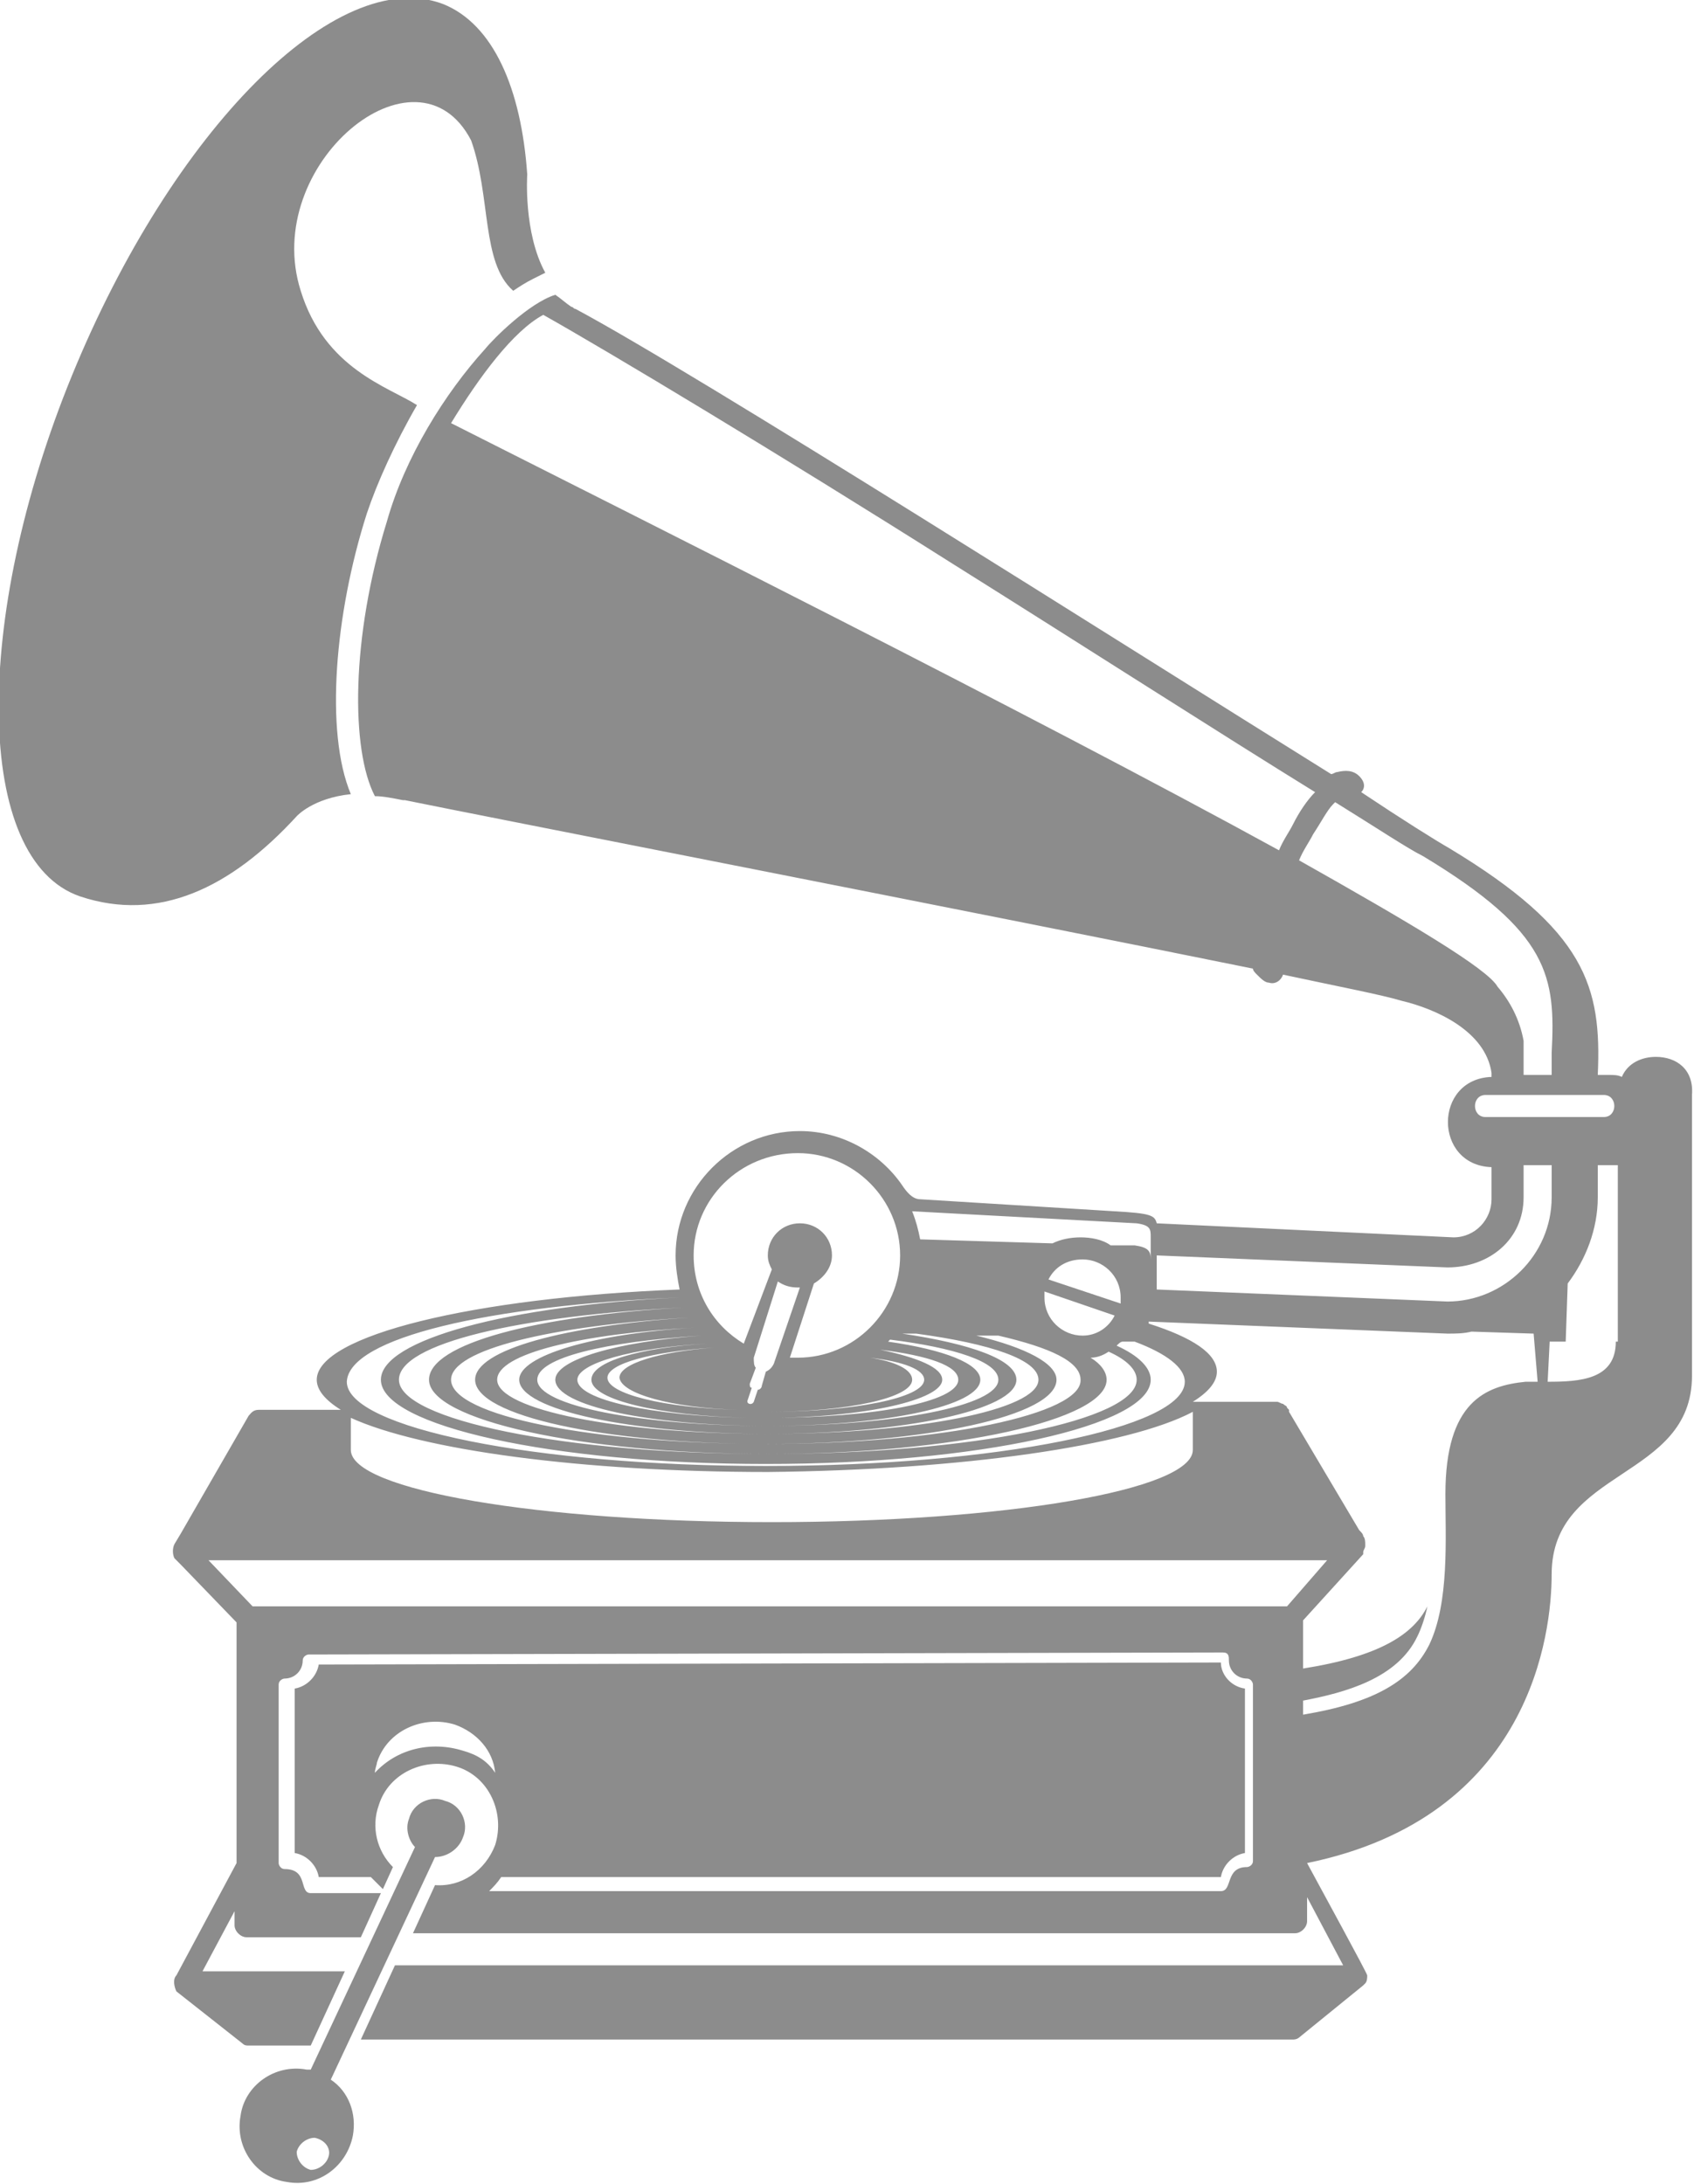 <?xml version="1.0" encoding="utf-8"?>
<!-- Generator: Adobe Illustrator 19.1.0, SVG Export Plug-In . SVG Version: 6.00 Build 0)  -->
<svg version="1.1" id="Layer_1" xmlns="http://www.w3.org/2000/svg" xmlns:xlink="http://www.w3.org/1999/xlink" x="0px" y="0px"
	 viewBox="0 0 84.5 108.9" style="enable-background:new 0 0 84.5 108.9;" xml:space="preserve">
<style type="text/css">
	.st0{fill:#8C8C8C;}
</style>
<g>
	<path class="st0" d="M14.8,40.7c0,0,0.8-0.9,2.7-1.1c-1.3-3.1-0.8-9,0.8-14c0.5-1.5,1.4-3.5,2.5-5.4c-1.4-0.9-4.6-1.8-5.8-5.7
		C13,8.2,20.8,1.8,23.5,7c1,2.8,0.5,6.1,2.1,7.5c0.3-0.2,0.6-0.4,1-0.6c0.2-0.1,0.4-0.2,0.6-0.3c-1.1-2-0.9-4.9-0.9-4.9
		c-0.3-4.3-1.7-7.5-4.2-8.5C16.8-1.8,8.6,6.5,3.6,18.7s-4.9,24.2,0.4,26C7.9,46,11.5,44.3,14.8,40.7z M16.5,103.7l5.2-11.1
		c0.6,0,1.2-0.4,1.4-1c0.3-0.7-0.1-1.6-0.9-1.8c-0.7-0.3-1.6,0.1-1.8,0.9c-0.2,0.5,0,1.1,0.3,1.4l-5.2,11.1c-0.1,0-0.1,0-0.2,0
		c-1.6-0.3-3.1,0.8-3.3,2.3c-0.3,1.6,0.8,3.1,2.3,3.3c1.6,0.3,3-0.8,3.3-2.3C17.8,105.4,17.4,104.3,16.5,103.7z M16.4,107.5
		c-0.1,0.4-0.5,0.7-0.9,0.7c-0.4-0.1-0.7-0.5-0.7-0.9c0.1-0.4,0.5-0.7,0.9-0.7C16.2,106.7,16.5,107.1,16.4,107.5z M13.1,70.3
		L13.1,70.3C13,70.3,13,70.3,13.1,70.3C13,70.3,13,70.3,13.1,70.3L13.1,70.3z M13,70.3C13,70.3,13,70.3,13,70.3
		C13,70.3,13,70.3,13,70.3z M82.6,52.7c-0.7,0-1.4,0.3-1.7,1c-0.2-0.1-0.4-0.1-0.7-0.1h-0.5c0.2-4.4-0.6-7.2-7.4-11.3
		c-0.7-0.4-2.3-1.4-4.4-2.8c0.2-0.2,0.2-0.5-0.1-0.8c-0.3-0.3-0.7-0.3-1.1-0.2c-0.1,0-0.2,0.1-0.3,0.1C55.8,32,34.7,18.6,28.7,15.4
		c-0.1,0-0.1-0.1-0.2-0.1c-0.3-0.2-0.5-0.4-0.8-0.6c-1.3,0.4-3.1,2.2-3.5,2.7c-2,2.2-4,5.4-4.9,8.6c-1.8,5.8-1.8,11.4-0.6,13.7
		c0.4,0,0.9,0.1,1.4,0.2c0,0,0.1,0,0.1,0c3.4,0.7,29,5.7,42.3,8.4c0,0.1,0.1,0.2,0.2,0.3c0.2,0.2,0.4,0.4,0.6,0.4
		c0.3,0.1,0.6-0.1,0.7-0.4c2.8,0.6,4.9,1,5.9,1.3c1.7,0.4,4.2,1.5,4.5,3.6l0,0.2c-2.9,0.1-2.9,4.4,0,4.5l0,1.6c0,1-0.8,1.9-1.9,1.9
		L57.7,61c-0.1-0.4-0.3-0.5-2.1-0.6l-9.7-0.6c-0.4,0-0.7-0.4-0.9-0.7c-1.1-1.6-3-2.7-5.1-2.7c-3.4,0-6.2,2.8-6.2,6.2
		c0,0.6,0.1,1.2,0.2,1.7c-10.3,0.4-18.1,2.3-18.1,4.5c0,0.5,0.4,1,1.2,1.5h-3.7H13l-0.1,0c-0.3,0-0.4,0.2-0.5,0.3L9,76.5l-0.3,0.5
		c-0.1,0.2-0.1,0.5,0,0.7c0,0,0.2,0.2,0.3,0.3l2.8,2.9v12l-3,5.6c-0.2,0.2-0.1,0.6,0,0.8c0,0,3.3,2.6,3.3,2.6
		c0.1,0.1,0.2,0.1,0.3,0.1h3.1l1.7-3.7h-7.1l1.6-3V96c0,0.3,0.3,0.6,0.6,0.6H18l1-2.2h-3.5c-0.6,0-0.1-1.2-1.3-1.2
		c-0.2,0-0.3-0.2-0.3-0.3V84c0-0.2,0.2-0.3,0.3-0.3c0.5,0,0.9-0.4,0.9-0.9c0-0.2,0.2-0.3,0.3-0.3l45.6-0.1c0.3,0,0.3,0.2,0.3,0.4
		c0,0.5,0.4,0.9,0.9,0.9c0.2,0,0.3,0.2,0.3,0.3l0,8.8c0,0.2-0.2,0.3-0.3,0.3c-1.1,0-0.7,1.2-1.3,1.2H24.4c0.2-0.2,0.4-0.4,0.6-0.7
		h35.9c0.1-0.6,0.6-1.1,1.2-1.2l0-8.2c-0.7-0.1-1.2-0.7-1.2-1.3l-45,0.1c-0.1,0.6-0.6,1.1-1.2,1.2v8.2c0.6,0.1,1.1,0.6,1.2,1.2h2.6
		c0.2,0.2,0.4,0.4,0.6,0.6l0.5-1.1c-0.8-0.8-1.1-2-0.7-3.1c0.5-1.6,2.3-2.4,3.9-1.9c1.6,0.5,2.4,2.3,1.9,3.9c-0.5,1.3-1.7,2.1-3,2
		l-1.1,2.4h44c0.3,0,0.6-0.3,0.6-0.6v-1.2l1.8,3.4H19.7l-1.7,3.7h46.5c0.2,0,0.3-0.1,0.3-0.1c0,0,3.2-2.6,3.2-2.6
		c0,0,0.1-0.1,0.1-0.1c0.1-0.1,0.1-0.3,0.1-0.4c0-0.1-2.3-4.3-3-5.6c11.2-2.3,12.2-11.5,12.2-14.4c0-5.3,7-4.7,7-9.9v-14
		C84.5,53.3,83.6,52.7,82.6,52.7z M23.1,87.3c-1.6-0.5-3.3-0.1-4.4,1.1c0-0.2,0.1-0.4,0.1-0.5c0.5-1.6,2.3-2.4,3.9-1.9
		c1.1,0.4,1.9,1.3,2,2.4C24.3,87.8,23.8,87.5,23.1,87.3z M63.8,42.4c-12.4-6.8-32-16.6-41.3-21.3c1.4-2.3,3.1-4.6,4.6-5.4
		c3.2,1.8,11.7,6.9,20.4,12.4c6.7,4.2,13.4,8.5,18.1,11.4c-0.4,0.4-0.8,1-1.1,1.6C64.3,41.5,64,41.9,63.8,42.4z M64.8,42.9
		c0.2-0.5,0.5-0.9,0.7-1.3c0.4-0.6,0.7-1.2,1-1.5l0.1-0.1c2.1,1.3,3.6,2.3,4.4,2.7c6.3,3.8,6.6,6,6.4,9.8v1.1H76l0-1.6l0-0.1
		c-0.2-1.1-0.7-2-1.3-2.7C74.2,48.3,70.3,46,64.8,42.9z M74.1,55.7c-0.7,0-0.7-1.1,0-1.1H80c0.7,0,0.7,1.1,0,1.1H74.1z M57.7,62.6
		l14.5,0.6c2.1,0,3.8-1.4,3.8-3.5l0-1.6h1.4v1.6c0,2.9-2.4,5.2-5.2,5.2l-14.5-0.6L57.7,62.6z M56.7,61c0.7,0.1,0.7,0.3,0.7,0.7
		l0,1.1c0-0.4-0.1-0.6-0.8-0.7l-1.2,0c-0.4-0.3-1-0.4-1.5-0.4c-0.5,0-1,0.1-1.4,0.3l-6.6-0.2c-0.1-0.5-0.2-0.9-0.4-1.4L56.7,61z
		 M52.3,63.8c0.3-0.6,0.9-1,1.7-1c1,0,1.9,0.8,1.9,1.9c0,0.1,0,0.2,0,0.3L52.3,63.8z M55.6,65.6c-0.3,0.6-0.9,1-1.6,1
		c-1,0-1.9-0.8-1.9-1.9c0-0.1,0-0.2,0-0.3L55.6,65.6z M45.1,66.5l0.6,0c3.7,0.5,6.1,1.3,6.1,2.3c0,1.5-6.1,2.7-13.5,2.7
		s-13.5-1.2-13.5-2.7c0-1.3,4.2-2.3,9.9-2.6c-5.1,0.3-8.8,1.4-8.8,2.6c0,1.5,5.6,2.7,12.4,2.7s12.4-1.2,12.4-2.7
		c0-1-2.3-1.8-5.7-2.3C45,66.5,45,66.5,45.1,66.5z M49.8,68.8c0,1.3-5.2,2.3-11.5,2.3s-11.5-1-11.5-2.3c0-1.1,3.4-1.9,8.2-2.2
		c-4.2,0.3-7.3,1.2-7.3,2.2c0,1.3,4.7,2.3,10.6,2.3c5.9,0,10.6-1,10.6-2.3c0-0.8-1.8-1.5-4.6-1.9l0.1-0.1
		C47.6,67.2,49.8,67.9,49.8,68.8z M36.8,70.3c-3.7-0.1-6.5-0.8-6.5-1.6c0-0.7,2.2-1.3,5.3-1.5c-2.7,0.2-4.7,0.8-4.7,1.5
		C31,69.5,33.5,70.2,36.8,70.3z M29.5,68.8c0,1,3.4,1.8,7.8,1.9c-4.8-0.1-8.5-0.9-8.5-1.9c0-0.8,2.7-1.6,6.5-1.8
		C31.9,67.2,29.5,67.9,29.5,68.8z M37.4,69l0.3-0.8c-0.1-0.1-0.1-0.3-0.1-0.5l1.2-3.8c0.3,0.2,0.6,0.3,1,0.3l0.1,0L38.6,68
		c-0.1,0.2-0.2,0.3-0.4,0.4L38,69.1c0,0.1-0.1,0.2-0.2,0.2l-0.2,0.6c-0.1,0.2-0.4,0.1-0.3-0.1l0.2-0.6C37.4,69.2,37.4,69.1,37.4,69z
		 M43.4,67.7L43.4,67.7c1.7,0.2,2.7,0.6,2.7,1.1c0,0.9-3.5,1.6-7.8,1.6c4,0,7.2-0.7,7.2-1.6C45.5,68.3,44.7,67.9,43.4,67.7z
		 M43.9,67.3L43.9,67.3c2.4,0.3,3.9,0.8,3.9,1.5c0,1.1-4.2,1.9-9.5,1.9c-0.2,0-0.5,0-0.7,0l0,0c0.2,0,0.5,0,0.7,0
		c4.8,0,8.7-0.9,8.7-1.9C47,68.2,45.8,67.7,43.9,67.3z M39.8,57.5c2.8,0,5.1,2.3,5.1,5.1c0,2.8-2.3,5.1-5.1,5.1c-0.1,0-0.3,0-0.4,0
		l1.2-3.7c0.5-0.3,0.9-0.8,0.9-1.4c0-0.9-0.7-1.6-1.6-1.6c-0.9,0-1.6,0.7-1.6,1.6c0,0.3,0.1,0.5,0.2,0.7L37.1,67
		c-1.5-0.9-2.5-2.5-2.5-4.4C34.6,59.8,36.9,57.5,39.8,57.5z M23.7,68.8c0,1.8,6.5,3.2,14.5,3.2s14.5-1.4,14.5-3.2
		c0-0.8-1.5-1.6-4-2.2l1.1,0c2.6,0.6,4.1,1.3,4.1,2.2C54,70.5,47,72,38.3,72s-15.8-1.4-15.8-3.2c0-1.5,5-2.7,11.9-3.1
		C28.2,66.1,23.7,67.3,23.7,68.8z M21.4,68.8c0,2,7.6,3.7,16.9,3.7c9.3,0,16.9-1.7,16.9-3.7c0-0.4-0.3-0.8-0.8-1.1
		c0.3,0,0.6-0.1,0.9-0.3c0.9,0.4,1.4,0.9,1.4,1.4c0,2-8.2,3.7-18.4,3.7c-10.1,0-18.4-1.7-18.4-3.7c0-1.8,6-3.2,14.2-3.6
		C26.8,65.6,21.4,67,21.4,68.8z M33.9,64.7C25.4,65.1,19,66.8,19,68.8c0,2.3,8.6,4.2,19.2,4.2c10.6,0,19.2-1.9,19.2-4.2
		c0-0.6-0.6-1.2-1.7-1.7c0.1-0.1,0.2-0.2,0.3-0.2c0.2,0,0.4,0,0.6,0c1.6,0.6,2.5,1.3,2.5,2c0,2.3-9.4,4.2-20.9,4.2
		c-11.5,0-20.9-1.9-20.9-4.2C17.4,66.7,24.4,65.1,33.9,64.7z M59.5,70.4l0,1.9c0,2-9.4,3.6-21,3.6s-21-1.6-21-3.6l0-1.6
		c3.5,1.6,11.5,2.7,20.8,2.7C48,73.3,56.3,72.1,59.5,70.4z M64.2,80.1H12.6l-2.2-2.3h55.8L64.2,80.1z M76.7,68.9c-0.2,0-0.4,0-0.6,0
		c-2,0.2-4,1-4,5.6c0,2.2,0.2,5.4-0.8,7.5c-0.9,1.8-2.7,2.9-6.3,3.5v-0.7c2.1-0.4,4.7-1.1,5.7-3.2c0.2-0.4,0.4-1,0.5-1.5
		c-0.7,1.4-2.4,2.5-6.2,3.1v-2.4l3-3.3l0-0.1c0-0.1,0.1-0.2,0.1-0.3c0,0,0,0,0-0.1c0-0.1,0-0.3-0.1-0.4c0-0.1-0.1-0.2-0.2-0.3
		l-3.5-5.9l0-0.1l-0.1-0.1c0-0.1-0.1-0.1-0.2-0.2c-0.1,0-0.2-0.1-0.3-0.1h-0.1h0h-4.1c0.8-0.5,1.2-1,1.2-1.5c0-0.9-1.2-1.7-3.4-2.4
		l0-0.1l14.9,0.6c0.4,0,0.8,0,1.2-0.1l3.1,0.1L76.7,68.9z M80.6,66.9c0,1.9-1.8,2-3.4,2l0.1-2l0.8,0l0.1-2.9
		c0.9-1.2,1.5-2.7,1.5-4.3v-1.6h0.5c0.2,0,0.3,0,0.5,0V66.9z"/>
</g>
</svg>
